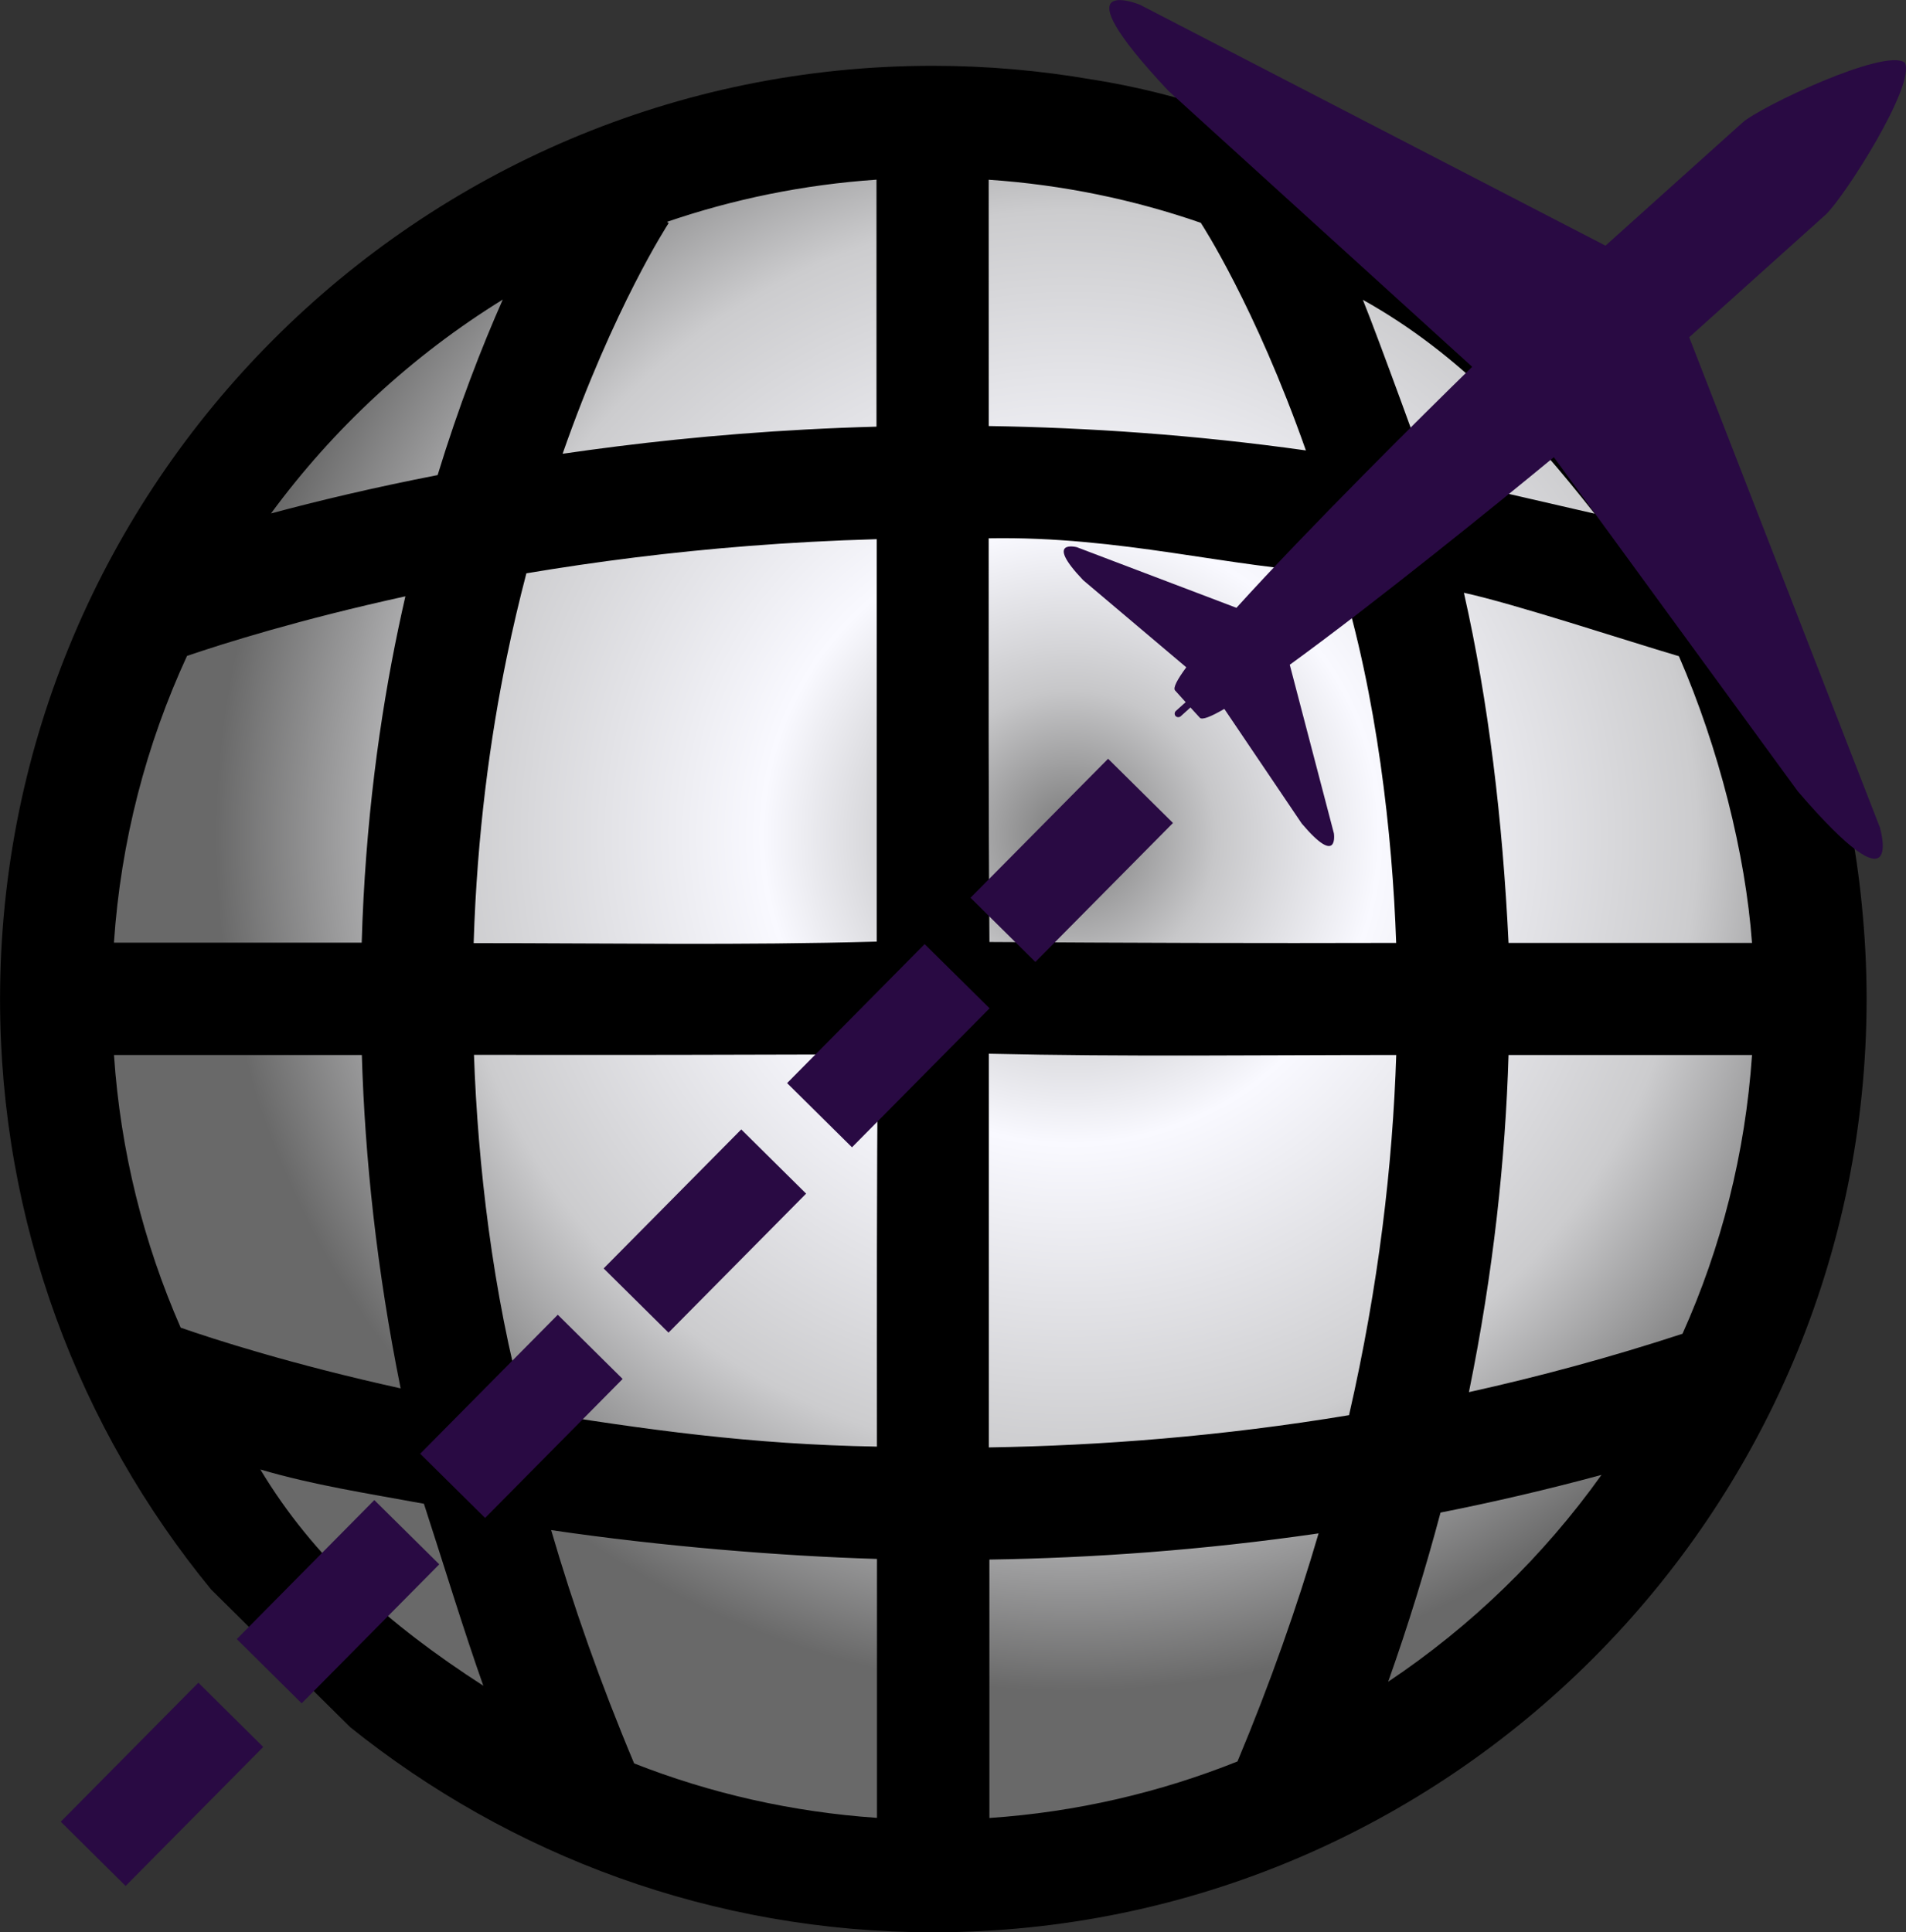 <svg version="1.1" viewBox="0 0 73.98 75" xmlns="http://www.w3.org/2000/svg">
 <rect x="0" y="0" width="73.98" height="75" fill="#333333" stroke="none"/>
 <defs>
  <radialGradient id="radialGradient37146" cx="-325.8" cy="-276.8" r="11.08" gradientTransform="matrix(2.997 0 0 2.997 1018 862)" gradientUnits="userSpaceOnUse">
   <stop style="stop-color:#787878" offset="0"/>
   <stop style="stop-color:#c7c7c9" offset=".17"/>
   <stop style="stop-color:#f9f9ff" offset=".36"/>
   <stop style="stop-color:#ccccce" offset=".73"/>
   <stop style="stop-color:#696969" offset="1"/>
  </radialGradient>
 </defs>
 <circle cx="37.02" cy="38.44" r="33.21" style="fill:url(#radialGradient37146);stroke-width:2.997"/>
 <path d="m34.02 6.976v9.584c-3.719 0.1-7.106 0.393-10.05 0.763-0.728 0.091-1.437 0.188-2.133 0.289 1.987-5.685 4.088-8.91 4.118-8.955l-0.067-0.046c2.579-0.884 5.308-1.445 8.137-1.638zm4.355 0c2.87 0.195 5.637 0.77 8.248 1.677l-0.009 0.006c0.03 0.044 2.101 3.219 4.073 8.823-4.325-0.607-8.46-0.887-12.31-0.946zm-18.86 4.651c-0.815 1.838-1.703 4.121-2.529 6.812-2.5 0.487-4.672 1.006-6.467 1.489 2.433-3.312 5.49-6.135 8.997-8.302zm-0.757 53.8c-3.674-2.37-6.587-4.951-8.652-8.392 2.079 0.611 4.121 0.919 6.348 1.33 0.755 2.319 1.551 4.936 2.305 7.061zm-0.373-28.83c0.132-4.232 0.641-7.966 1.285-11.09 0.234-1.137 0.49-2.22 0.761-3.255 1.336-0.225 2.745-0.433 4.226-0.617 2.755-0.342 5.91-0.611 9.372-0.708v15.62c-5.209 0.147-10.43 0.058-15.64 0.058zm35.81 0c-5.263 0.015-10.52-1.5e-4 -15.79-0.035-0.042-5.224-0.03-10.44-0.03-15.67 5.2-0.089 9.315 1.15 13.6 1.352 1.478 4.756 2.072 10.17 2.216 14.35zm10.97-11.13c1.543 3.548 2.59 7.693 2.837 11.13h-9.449c-0.231-4.768-0.774-9.351-1.733-13.59 1.994 0.436 6.3 1.859 8.344 2.462m-3.27-5.532-6.467-1.489c-0.009-0.021-1.938-5.365-2.529-6.812 3.803 2.122 6.497 5.134 8.997 8.302zm-19.5-16.85c-2.012-0.349-4.082-0.533-6.192-0.533-19.97 0-36.2 16.25-36.2 36.23 0 8.688 3.075 16.67 8.194 22.91l5.395 5.341c6.204 4.978 14.07 7.963 22.63 7.963 19.97 0 36.23-16.25 36.23-36.23 0-1.238-0.066-2.463-0.188-3.668-1.685-17.33-16.19-29.84-29.84-32.01zm11.8 37.85c-0.137 4.271-0.681 8.958-1.832 13.99-4.936 0.819-9.644 1.183-13.98 1.251v-15.28c5.266 0.122 10.54 0.049 15.81 0.049zm-20.16 15.21c-4.897-0.086-8.913-0.646-13.67-1.416-1.243-4.516-1.822-9.587-1.967-13.79 5.227 0.009 10.45-4.79e-4 15.68-0.018-0.055 5.077-0.04 10.15-0.04 15.23zm-18.3-33c-0.094 0.412-0.186 0.827-0.274 1.251-0.719 3.429-1.286 7.534-1.421 12.19h-9.617c0.267-3.947 1.255-7.702 2.837-11.13 1.428-0.488 4.382-1.416 8.475-2.313zm-11.31 17.8h9.62c0.12 3.992 0.574 8.323 1.507 12.94-4.25-0.939-7.241-1.905-8.538-2.357-1.436-3.279-2.336-6.842-2.589-10.58zm54.13 0h9.449c-0.26 3.83-1.198 7.477-2.698 10.82-2.803 0.918-5.571 1.664-8.29 2.266 0.953-4.669 1.417-9.051 1.538-13.09zm3.605 16.3c-2.249 3.15-5.056 5.871-8.278 8.026 0.793-2.238 1.463-4.427 2.032-6.566 2.052-0.406 4.136-0.891 6.246-1.461zm-40.76 2.141c4.238 0.624 8.916 1.009 12.64 1.118v10.05c-3.303-0.226-6.47-0.952-9.425-2.113-1.308-3.111-2.37-6.135-3.222-9.06zm29.78 0.129c-0.837 2.859-1.876 5.811-3.147 8.85-3.012 1.204-6.249 1.964-9.629 2.194v-10.03c3.992-0.061 8.284-0.363 12.78-1.017z" style="fill:#000000;stroke-width:2.997"/>
 <path d="m43.01 29.45-5.341 5.395 2.518 2.492 5.341-5.395zm-7.121 7.193-5.338 5.395 2.518 2.492 5.341-5.395zm-7.118 7.193-5.341 5.395 2.518 2.492 5.341-5.395zm-7.121 7.193-5.341 5.395 2.52 2.492 5.338-5.395zm-7.121 7.193-5.338 5.395 2.518 2.494 5.341-5.395zm-6.83 7.088-5.341 5.395 2.518 2.494 5.341-5.395z" style="fill:#290a43;stroke-width:2.997"/>
 <path d="m72.98 32.15-7.415-19.06 5.287-4.75c0.685-0.614 3.527-5.044 3.081-5.91-0.771-0.583-5.61 1.712-6.3 2.328l-5.317 4.777-18.07-9.351s-3.3-1.351 1.095 3.333l11.8 10.72c-1.957 1.909-6.381 6.297-9.15 9.354l-6.195-2.353s-1.294-0.335 0.247 1.281l4.001 3.381c-0.35 0.475-0.521 0.798-0.437 0.895l0.413 0.458-0.381 0.342c-0.054 0.051-0.061 0.138-0.009 0.198 0.05 0.051 0.139 0.059 0.196 0.009l0.38-0.343 0.363 0.397c0.086 0.1 0.435-0.04 0.952-0.342l3.006 4.451c1.444 1.705 1.247 0.381 1.247 0.381l-1.713-6.545c3.345-2.429 8.152-6.324 10.25-8.056l9.47 12.97c4.184 4.87 3.195 1.442 3.195 1.442" style="fill:#290a43;stroke-width:2.997"/>
</svg>
